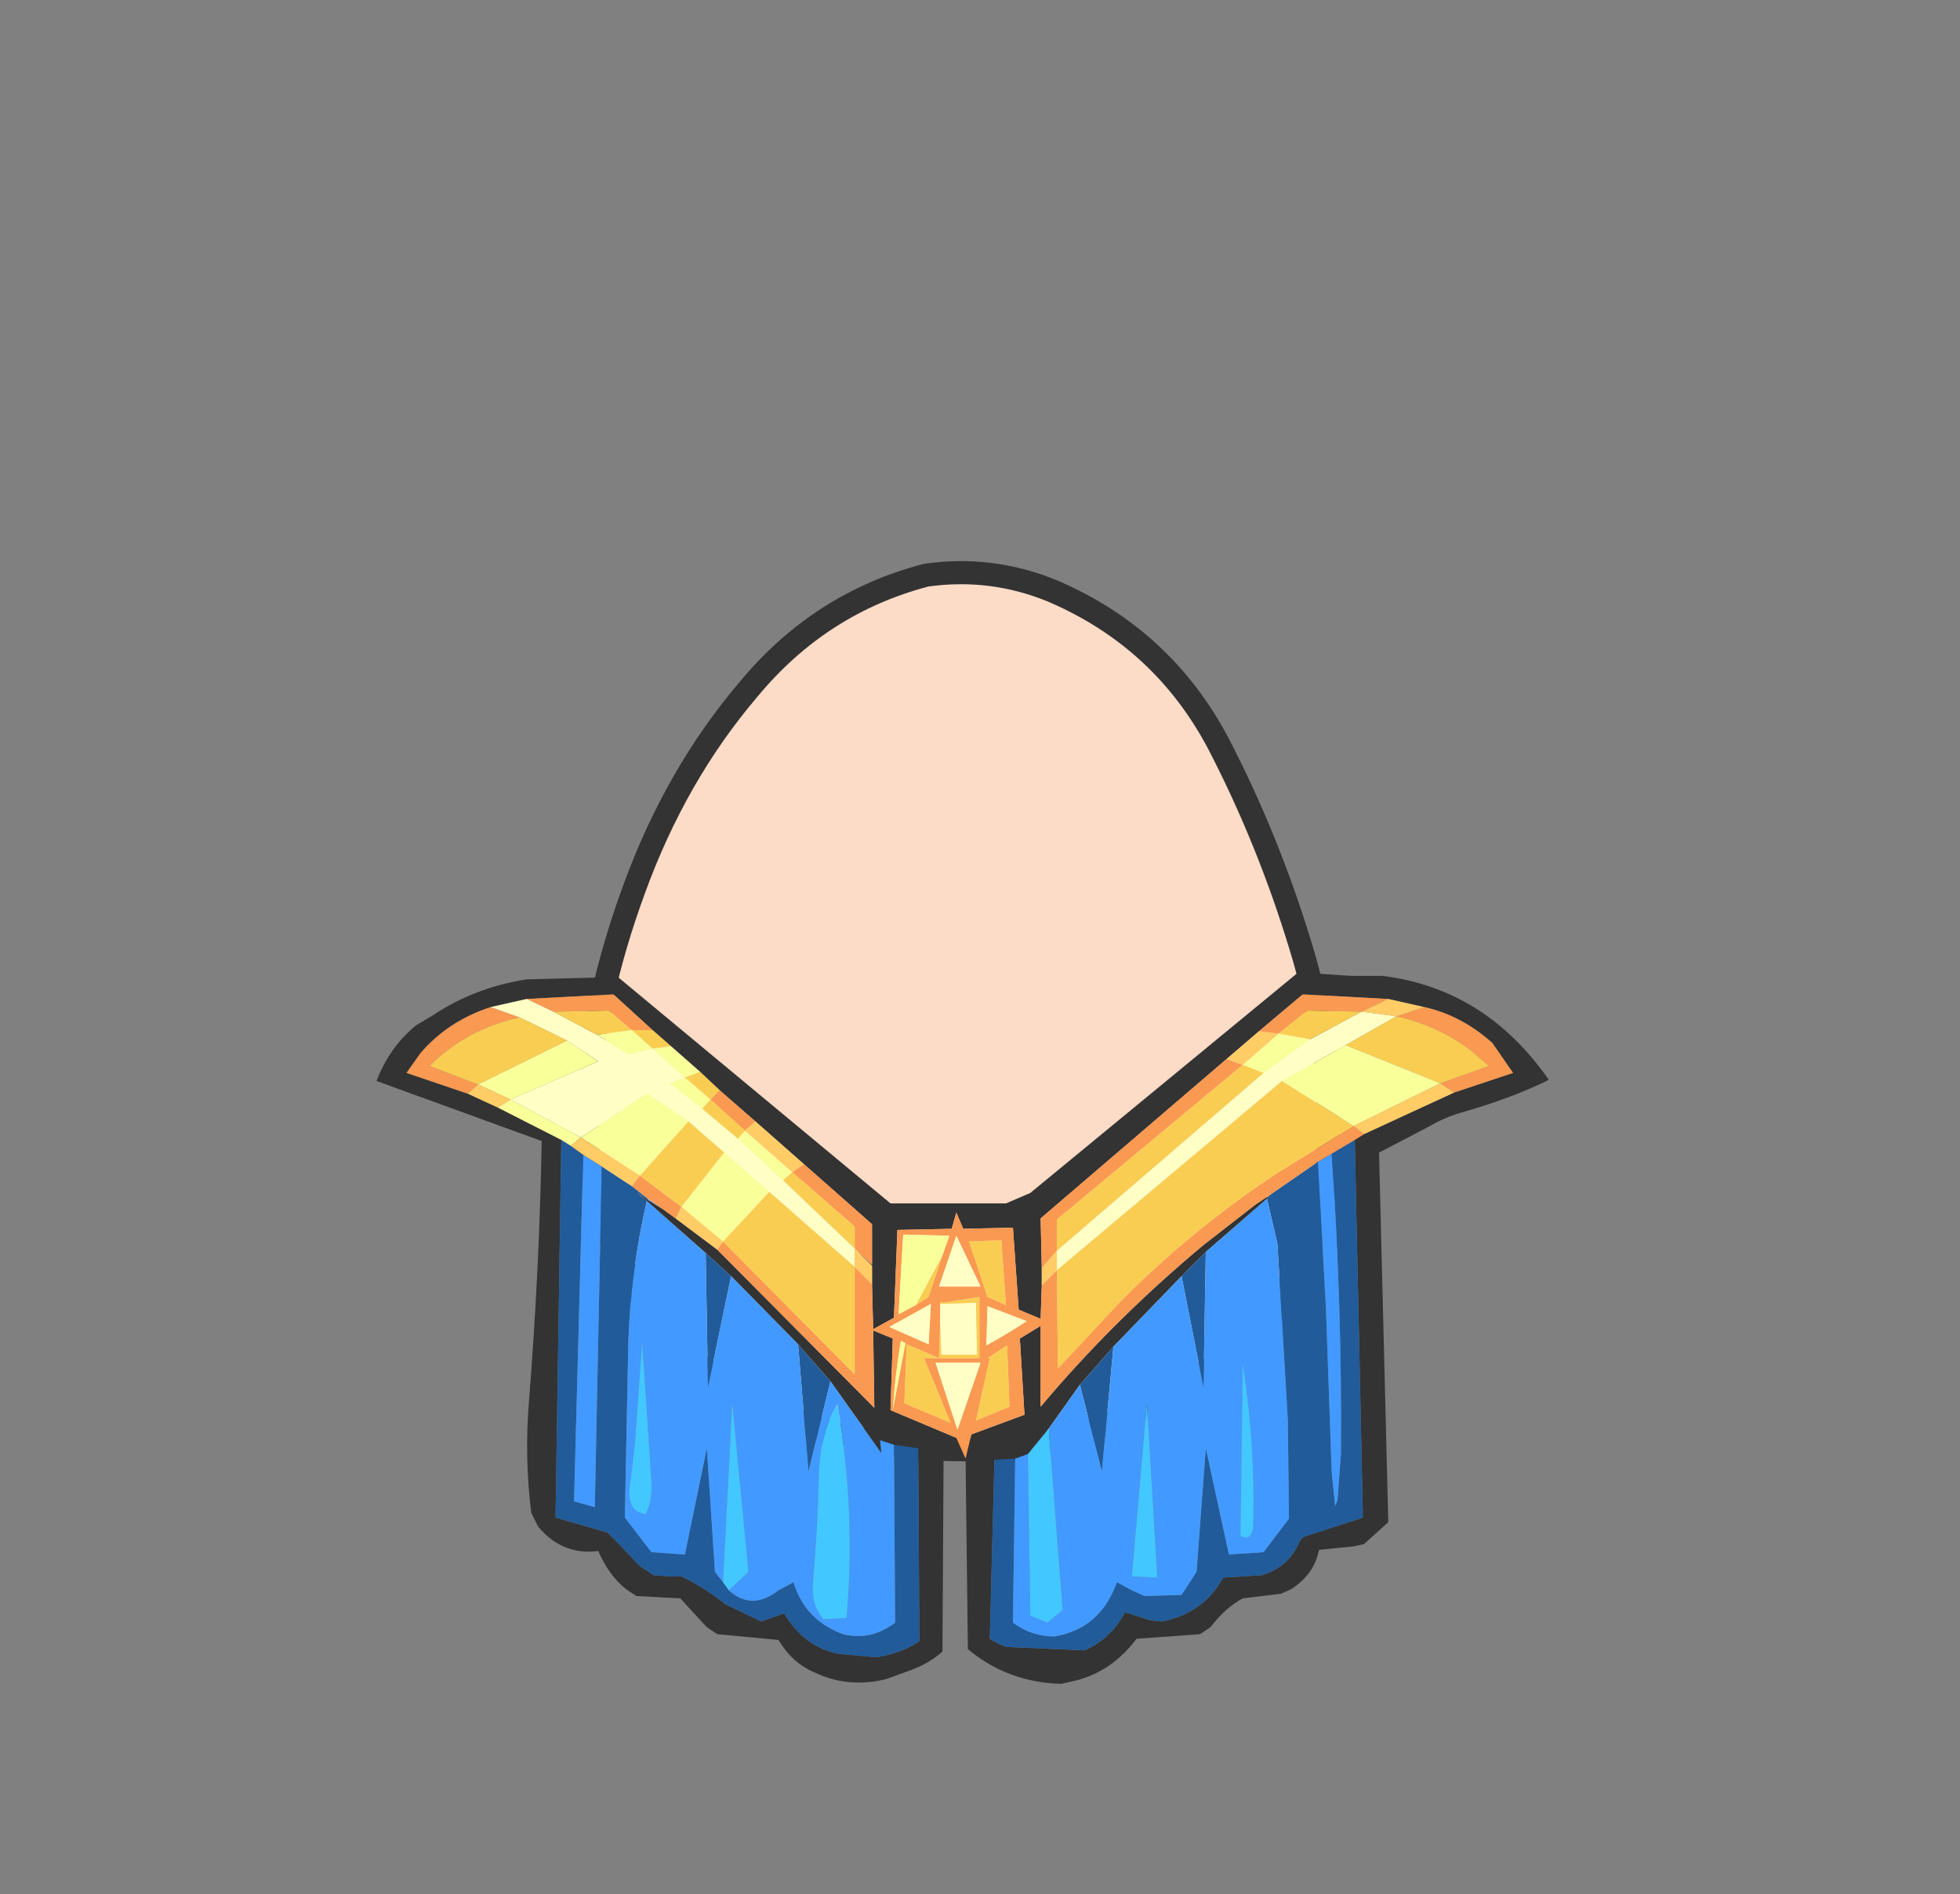 <svg xmlns:xlink="http://www.w3.org/1999/xlink" height="82" width="84.85" xmlns="http://www.w3.org/2000/svg"><rect width="100%" height="100%" fill="#808080" stroke="none"/><g transform="translate(37.4 42.25)"><use height="38" transform="translate(-11.95 -17.45)" width="32.05" xlink:href="#a"/><use height="38.95" transform="translate(-12.45 -17.95)" width="33.05" xlink:href="#b"/><use height="30.8" transform="translate(-21.1 -.15)" width="50.75" xlink:href="#c"/></g><defs><path d="M27.35 7.4q2.15 4.15 3.55 8.75 1.45 4.7 1.15 9.5-.35 4.95-4.2 8.1-3.8 3.2-8.75 4.05l-2.6.2q-3.6 0-7.05-1.15-4.65-1.6-7.1-5.5Q-.2 27.4.05 23q.2-4.4 2-9.3Q3.85 8.75 7 5.05 10.1 1.3 14.7.1l1.8-.1q1.9.05 3.7.8 4.75 2.05 7.15 6.6" fill="#fcdbc7" fill-rule="evenodd" transform="translate(-.05)" id="d"/><path d="M27.35 7.4Q24.95 2.85 20.2.8 17.55-.3 14.7.1 10.1 1.3 7 5.05q-3.15 3.7-4.95 8.65-1.8 4.9-2 9.3-.25 4.4 2.3 8.35 2.45 3.9 7.1 5.5 4.65 1.55 9.65.95 4.95-.85 8.75-4.05 3.85-3.15 4.2-8.1.3-4.8-1.15-9.5-1.4-4.6-3.55-8.75Z" fill="none" stroke="#333" stroke-linecap="round" stroke-linejoin="round" transform="translate(.45 .5)" id="e"/><use height="38" width="32.05" xlink:href="#d" id="a"/><use height="38.95" width="33.05" xlink:href="#e" id="b"/><g id="c" fill-rule="evenodd"><path d="m25.55 5.05 2.55-.85-.9-1.3q-1.35-1.2-2.95-1.55L22.7 1 19 .8l-1.9 1.6-1.4 1.2-8.05 6.9.05 2.15v.75l-.05 1.45-.95-.4-.25-3.55-2.15.05-.3-.7-.2.7-2.35.05-.15 3.8-.9.5-.05-1.95v-.8l-.75-.75.75.7v-1.75l-2.95-2.6-2.1-1.85-1.55-1.35-.85-.8-1.25-1.1-.8-.7-1.7-1.55-3.75.2-1.55.35q-1.85.6-3.05 2l-.6.85 2.65.9 1.3.6 2.75 1.4-.25 16.35 2.25.65.4.4 1 1.05.6.4.75.05h.45q.95.45 1.9 1.2l1.55.75 1-.35q.85 1.45 2.35 1.75l1.65.15q1.15-.2 1.85-.7l-.05-8.35-1.05-.15-.6-.2.05.55-2.2-3.1-1.4-1.6-2.9-2.95-1.1-1-2.55-2.25-.4-.35.45.3.65.4.55.4 1.8 1.35 6.8 6.85-.05-3.35.85.35-.1 3.1L4 20l.4.9-.95-.25-.05 8.6q-.55.5-1.35.8l-1.1.4q-1.65.4-3.1-.3-.95-.4-1.55-1.4l-2.65-.25-.45-.3-1.15-1.25-1.9-.1-.45-.3q-.75-.6-1.2-1.65-1.55.2-2.6-1.05l-.3-.6q-.3-2.35-.1-4.85.45-5.65.55-11.25l-7.15-2.6q.55-1.45 1.7-2.4l.75-.45Q-16.85.5-14.6.15l3.95-.1 11.8 9.8h5L7.2 9.4 18.8-.15l2.3.15h1.35q4.45.55 7.2 4.5-1.6.8-3.9 1.45-.65.2-1.25.55l-.95.5-1.25.65.4 16-1.05.95-.45.1-1.5.15q-.2 1.05-1.2 1.7l-.45.2-1.65.2q-.75.4-1.4 1.25l-.45.3-2.75.2q-1.05 1.4-2.6 1.8l-.65.15q-2.3-.05-4.05-1.5l-.1-8.25.25-1.05 2.3-.85-.2-3.3.9-.55v3.5q3.15-3.75 7.05-7l2.25-1.75.45-.3.1-.05.05-.05-.1.15-2.65 2.3L13.75 13l-2.95 3.05-1.45 1.65L8 19.6l-.9 1.1-.55.2-.9.05-.2 7.75.35.2.35.15 3.4.15q1.15-.5 1.75-1.65l1.1.35.5.05q1.8-.35 2.65-1.9l.85-.05.8-.05q1.2-.35 1.65-1.45l.15-.2 2.6-.85-.35-16.35.4-.25 3.9-1.8" fill="#333" transform="translate(21.1 .15)"/><path d="m-9.35 9.7-.45-.3.4.35q-.7 3.05-.8 6.1l-.15 7.6 1.15 1.5 1.45.1.95-4.6.35 5.35.35.45.25.35q1 .9 2.15 0l.65-.35q.5 1.65 2.15 2.25 1.2.3 2.25-.5l-.05-7.7 1.05.15.05 8.35q-.7.5-1.85.7l-1.65-.15q-1.5-.3-2.35-1.75l-1 .35L-6 27.2q-.95-.75-1.9-1.2h-.45l-.75-.05-.6-.4-1-1.05-.4-.4-2.25-.65.25-16.35.4.25.55.4-.4 15 .9.25.3-14.75 1.3.85.7.55v.05m2.5 2.3 1.1 1-1 4.8-.1-5.8m4 3.95 1.4 1.6-.95 3.9-.45-5.5m23.1-8.25 1-.6.35 16.35-2.6.85-.15.2q-.45 1.1-1.65 1.45l-.8.05-.85.05q-.85 1.55-2.65 1.9l-.5-.05-1.1-.35q-.6 1.15-1.75 1.65l-3.4-.15-.35-.15-.35-.2.2-7.75.9-.05-.1 7.1q.8.6 1.8.6 2-.35 2.7-2.35l.65.35.55.25 1.6-.05.65-1 .4-5.35 1 4.6 1.5-.1 1.1-1.45-.05-4.3-.45-7.6-.45-1.95.1-.15 2.1-1.45.35 6.3.25 7.15.15 1.45.1-.25.15-2q.05-6.45-.4-13m-10.9 10 1.45-1.65-.5 5.4-.95-3.75m4.4-4.7 1.05-1.05-.1 5.85-.95-4.8" fill="#215b99" transform="translate(21.1 .15)"/><path d="m-8.7 10.1-.65-.4v-.05l.65.45m-.7-.35L-6.85 12l.1 5.8 1-4.8 2.9 2.95.45 5.5.95-3.9 2.2 3.1-.05-.55.6.2.05 7.7q-1.05.8-2.25.5-1.65-.6-2.15-2.25l-.65.35q-1.15.9-2.15 0l.85-.8-.7-7.3-.4 7.75-.35-.45-.35-5.35-.95 4.6-1.45-.1-1.15-1.5.15-7.6q.1-3.05.8-6.1M20.25 7.7q.45 6.55.4 13l-.15 2-.1.25-.15-1.45-.25-7.15-.35-6.3.6-.35m-2.8 1.95.45 1.95.45 7.6.05 4.3-1.1 1.45-1.5.1-1-4.6-.4 5.35-.65 1-1.6.05-.55-.25-.65-.35q-.7 2-2.7 2.35-1 0-1.8-.6l.1-7.1.55-.2.1 7 .75.3.65-.55L8 19.6l1.35-1.9.95 3.75.5-5.4L13.75 13l.95 4.8.1-5.85 2.65-2.3m-.6 14.15q.1-3.45-.45-7l-.1 7.45q.5.25.55-.45M11.6 26l1.1.05-.45-7.55-.65 7.5M-12.15 7.75l.8.5-.3 14.75-.9-.25.4-15m2.7 15.55q.3-.55.25-1.45l-.4-6-.3 4.25-.2 1.75q-.25 1.35.65 1.45m7.5-1.7q-.05 2.3-.25 4.6-.1 1.05.45 1.65l1-.05q.4-4.7-.4-9.25-.75 1.25-.8 3.05" fill="#4299ff" transform="translate(21.1 .15)"/><path d="m7.1 20.7.9-1.1.6 7.85-.65.55-.75-.3-.1-7m9.75 3.1q-.05.7-.55.45l.1-7.45q.55 3.55.45 7M11.6 26l.65-7.5.45 7.55-1.1-.05m-17.45.6-.25-.35.4-7.75.7 7.3-.85.8m-3.6-3.3q-.9-.1-.65-1.45l.2-1.75.3-4.25.4 6q.05.9-.25 1.45m7.5-1.7q.05-1.8.8-3.05.8 4.55.4 9.25l-1 .05q-.55-.6-.45-1.65.2-2.3.25-4.6" fill="#42c7ff" transform="translate(21.1 .15)"/><path d="m24.95 4.65 2.1-.75-.75-.65q-1.45-1.1-3.25-1.5l1.2-.4q1.6.35 2.95 1.55l.9 1.3-2.55.85-.6-.4M4.4 20.9 4 20l-2.85-1.2.1-3.1-.85-.35.05 3.35-6.8-6.85.25-.35 5.7 5.75V12.6l.75.75.05 1.95.9-.5.15-3.8 2.35-.05.2-.7.3.7 2.15-.05.25 3.55.95.4.05-1.45.65-.65L8.4 17l2.75-2.95q3.15-3.15 6.8-5.55l3.25-2 .45.35-.4.25-1 .6-.6.35-2.1 1.45-.05.05-.1.05-.45.3-2.25 1.75q-3.9 3.25-7.05 7v-3.5l-.9.55.2 3.3-2.3.85-.25 1.05M-8.15 10.5l-.55-.4-.65-.45-.7-.55.35-.45L-7.9 10l-.25.5m-9-5.4-2.65-.9.6-.85q1.2-1.4 3.05-2l1.25.45q-2.3.5-3.9 2.1l2.1.8-.45.4M-14.6 1l3.75-.2 1.7 1.55h-.9l-1-.85-2.4.05L-14.6 1m8.35 3.95L-4.7 6.3l-.45.4-1.5-1.35.4-.4m3.65 3.2 2.95 2.6v1.75l-.75-.7v-.95L-3.1 8.5l.5-.35m10.3 4.5-.05-2.15 8.05-6.9.7.25-8.05 6.7v1.35l-.65.75M17.1 2.4 19 .8l3.7.2-1.15.55-2.35-.05-1.25 1-.85-.1M3.4 12.1l.3-.85-2-.05-.2 3.45.75-.4.55-.35.6-1.8m2.55-.65-1.4.05.8 2.4.8.35-.2-2.8m1.1 3.5-1.7-.65L5.3 16q.9-.5 1.75-1.05m-1.7 1.6h.1l-.6 2.7 1.45-.6L6.2 16l-.85.55m-2.1-3.1h1.8L4 11.25l-.75 2.2m.05.75v.9l-.05 1.45H5V13.9l-1.6.25q-.1-.1-.1.05m-1.7 1.6q-.25 1.45-.35 3l.55-2.9-.2-.1m1.65.75-1.4-.6-.1 2.55 2 .85-1.15-2.8h.65M2.9 14.2l-1.8 1 1.7.75.1-1.75m2.15 2.55H3.1l.95 2.9 1-2.9" fill="#f99952" transform="translate(21.1 .15)"/><path d="m21.55 1.55 1.5.2L20.85 3 18.1 4.55l-9.75 8.2v-.85l8.95-7.7 2-1.45 2.25-1.2m-37.7-.2L-14.6 1l1.15.55 1.9 1 1.35.85 1.05-.25 1.4 1.25-.65.25 1.4 1.1 1.55 1.3 1.95 1.8 3.1 2.95v.8l-3.7-3.25-1.95-1.7L-7.6 6.3l-1.8-1.2-2.85 1.9-3.05-1.65 3.8-1.65-1.35-.9-2.05-1-1.25-.45m23.2 13.6Q6.2 15.5 5.3 16l.05-1.7 1.7.65m-3.8-1.5.75-2.2 1.05 2.2h-1.8m.05.75 1.55-.05.05 2.25H3.35l-.05-1.3v-.9m1.75 2.55-1 2.9-.95-2.9h1.95M2.9 14.2l-.1 1.75-1.7-.75 1.8-1" fill="#ffffc5" transform="translate(21.1 .15)"/><path d="M23.05 1.75q1.8.4 3.25 1.5l.75.65-2.1.75L20.85 3l2.2-1.25m-1.5-.2-2.25 1.2-1.35-.25 1.25-1 2.35.05M17.3 4.2l-8.95 7.7v-1.35l8.05-6.7.9.35m-8.95 8.55 9.75-8.2 3.1 1.95-3.25 2q-3.65 2.4-6.8 5.55L8.4 17l-.05-4.25m-17.5-10.4.8.7-.8.1-.9-.8-1.5.2-1.9-1 2.4-.05 1 .85h.9m2.05 1.8.85.8-.4.4 1.5 1.35-.3.35L-7 5.75l.35-.4-1.1-.95.65-.25m9.35 10.1L3.4 12.1l-.6 1.8-.55.35m3.7-2.8.2 2.8-.8-.35-.8-2.4 1.4-.05m-.6 5.1L6.2 16l.1 2.65-1.45.6.6-2.7h-.1M3.3 15.1l.05 1.3H4.9l-.05-2.25-1.55.05q0-.15.1-.05L5 13.9v2.65H3.25l.05-1.45m-.05 1.45H2.6l1.15 2.8-2-.85.1-2.55 1.4.6m-6.75-7.7.4-.35 2.7 2.35v.95l-3.1-2.95m-6.2-.2 2.1-2.35 1.55 1.35L-7.9 10l-1.8-1.35m5.6.7 3.7 3.25v4.65l-5.7-5.75 2-2.15M-14.9 1.8l2.05 1-3.85 1.9-2.1-.8q1.6-1.6 3.9-2.1" fill="#f9cd52" transform="translate(21.1 .15)"/><path d="m19.3 2.75-2 1.45-.9-.35 1.55-1.35 1.35.25m-1.2 1.8L20.85 3l4.1 1.65L21.2 6.5l-3.1-1.95M-13.1 7.1l-2.75-1.4.55-.35L-12.25 7l2.85-1.9 1.8 1.2-2.1 2.35L-12.25 7l-.45.35-.4-.25m4.75-4.05 1.25 1.1-.65.25 1.1.95-.35.4-1.4-1.1.65-.25-1.4-1.25-1.05.25-1.35-.85 1.5-.2.9.8.8-.1m10.6 11.2-.75.4.2-3.45 2 .05-.3.85-1.15 2.15M1.6 15.8l.2.1-.55 2.9q.1-1.55.35-3m-7.05-8.75.3-.35 2.05 1.8-.4.35-1.95-1.8m-.65 4.45L-7.9 10l1.85-2.35 1.95 1.7-2 2.15m-6.75-8.7 1.35.9-3.8 1.65-1.4-.65 3.85-1.9" fill="#f9ff99" transform="translate(21.1 .15)"/><path d="m24.95 4.65.6.4-3.9 1.8-.45-.35 3.75-1.85m-.7-3.3-1.2.4-1.5-.2L22.7 1l1.55.35M8.35 11.9v.85l-.65.65v-.75l.65-.75m-14.7-.05-1.8-1.35.25-.5 1.8 1.5-.25.35m-9.5-6.15-1.3-.6.45-.4 1.4.65-.55.35m11.15.6 2.1 1.85-.5.35-2.05-1.8.45-.4m4.3 5.5.75.75v.8l-.75-.75v-.8m16.1-8.2 1.4-1.2.85.1-1.55 1.35-.7-.25M-9.7 8.65l-.35.45-1.3-.85-.8-.5-.55-.4.45-.35 2.55 1.65" fill="#fc6" transform="translate(21.1 .15)"/></g></defs></svg>